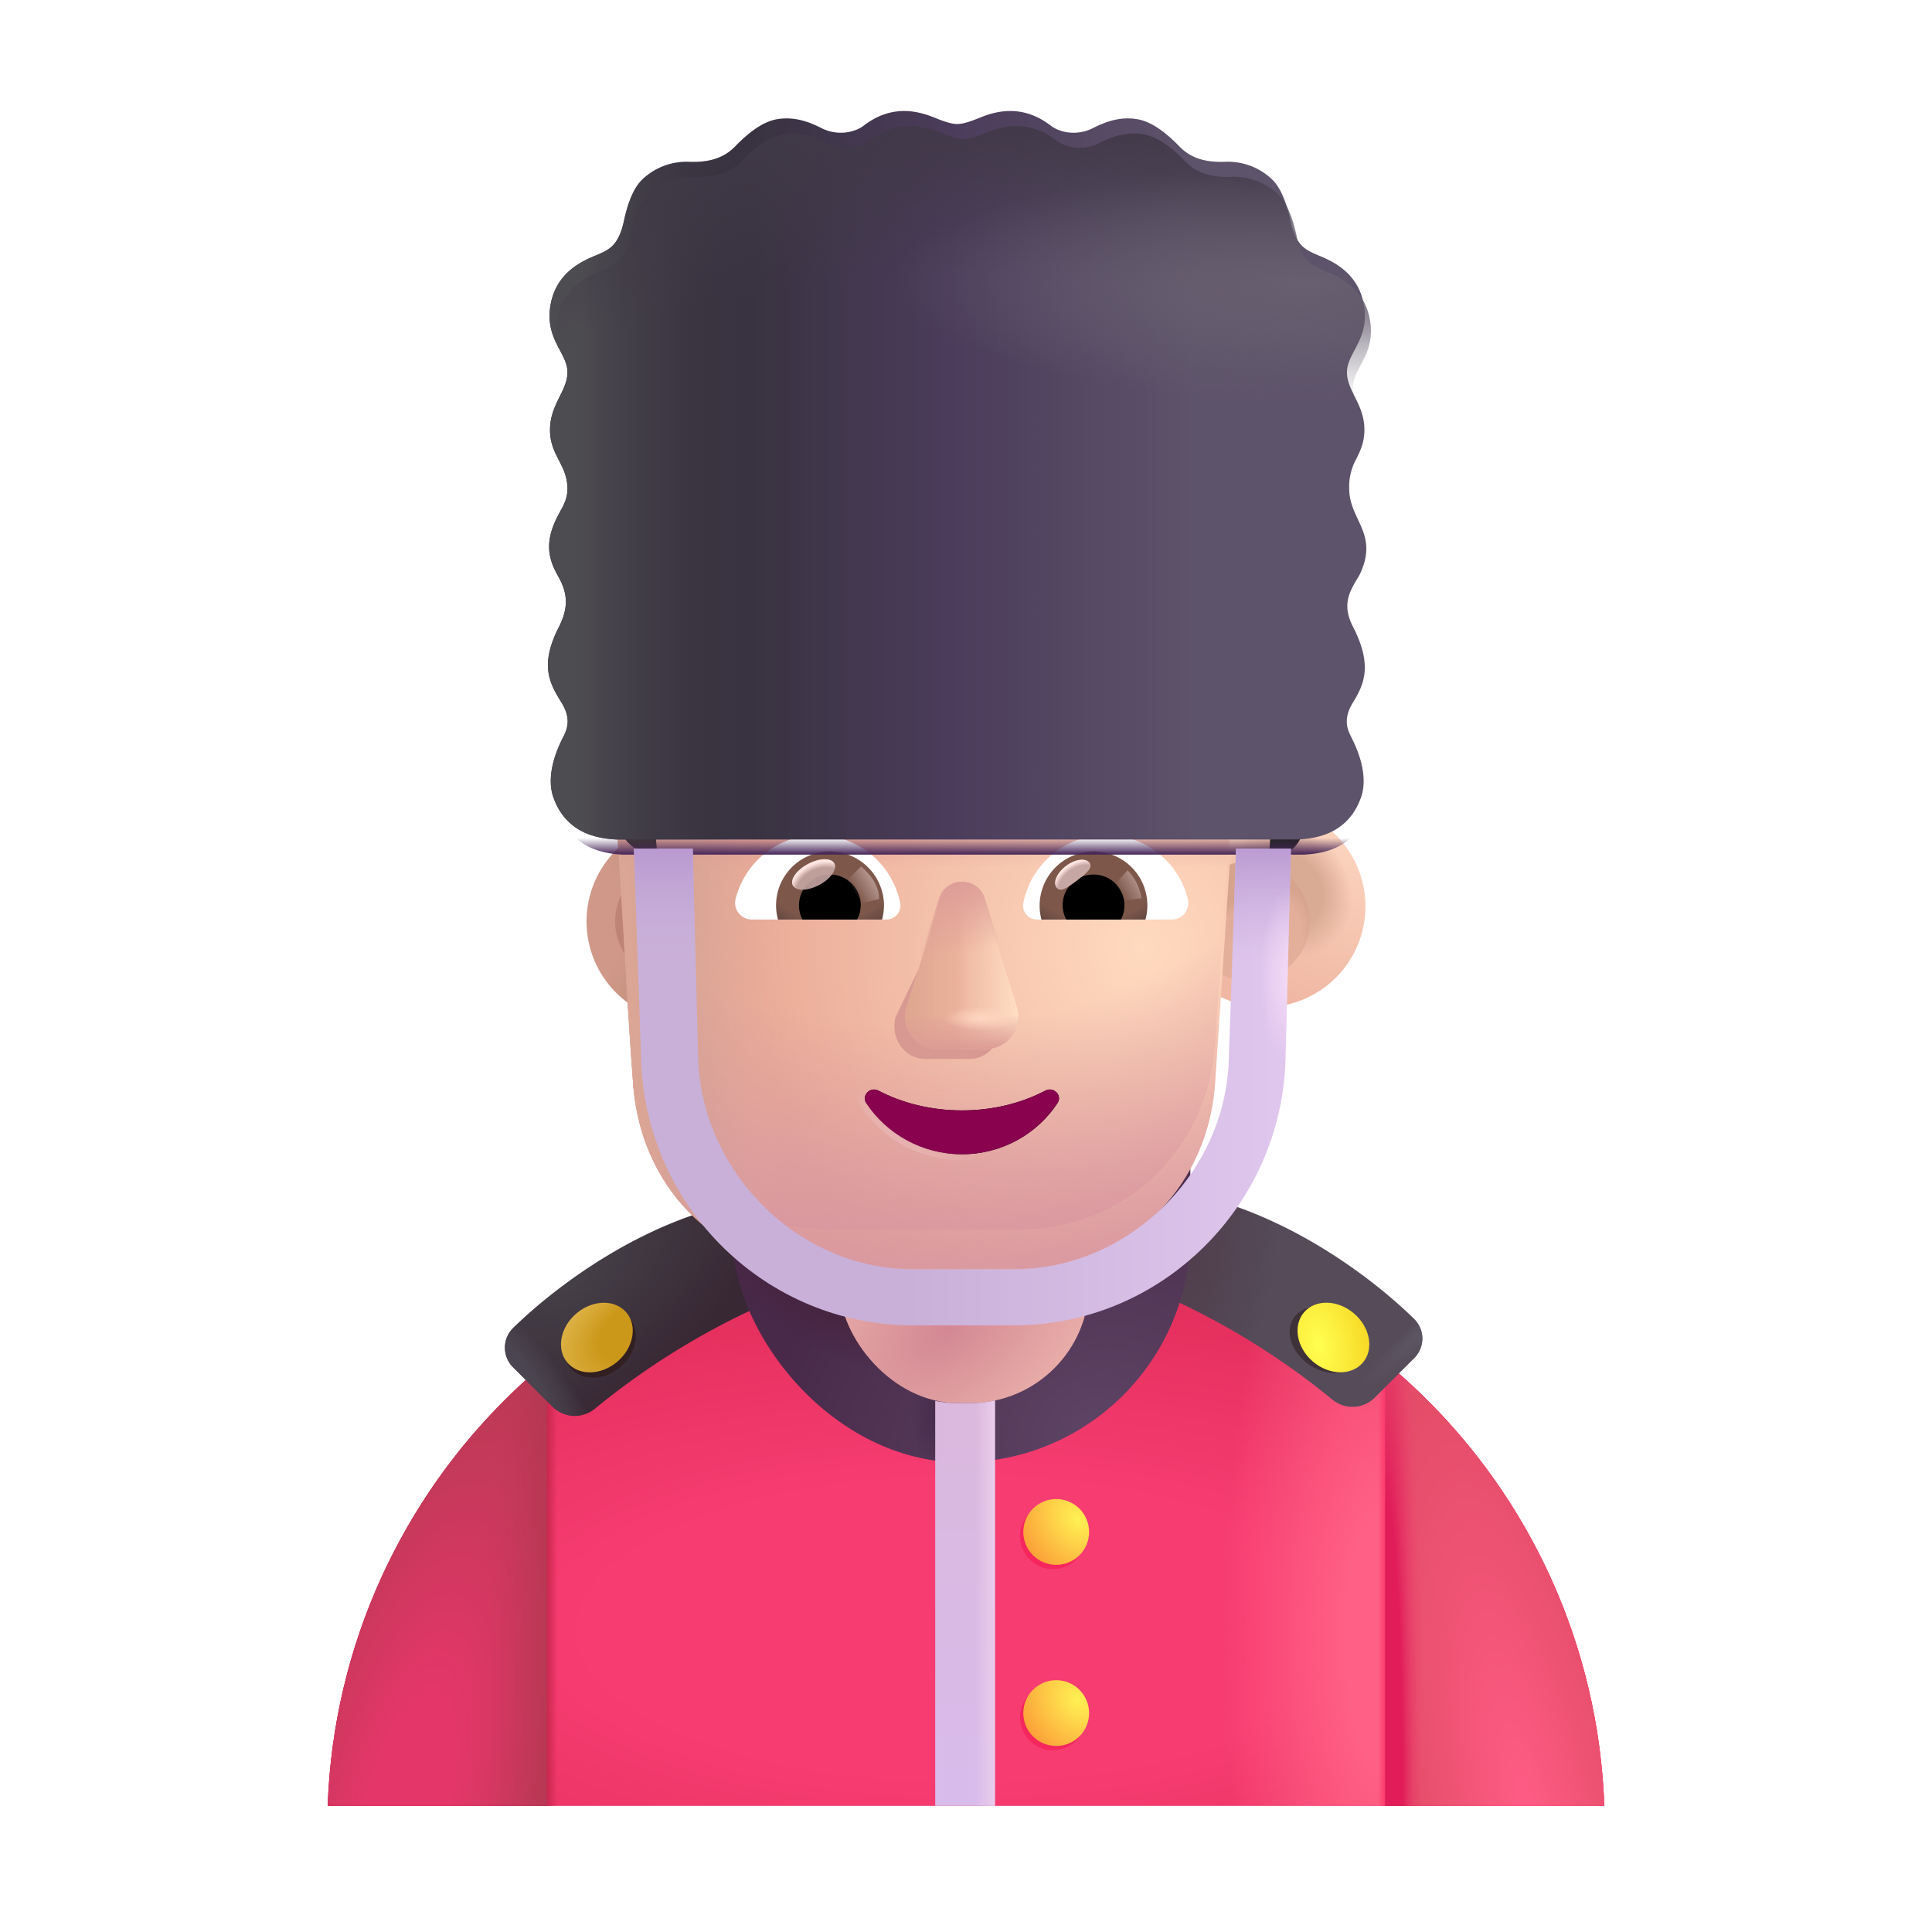 <svg width="100%" height="100%" viewBox="0 0 32 32" xmlns="http://www.w3.org/2000/svg"><path fill="url(#a)" d="M5.428 29.911h21.144c-.19-5.356-4.591-9.64-9.994-9.64h-1.156c-5.403 0-9.805 4.284-9.994 9.64"/><path fill="url(#b)" d="M5.428 29.911h21.144c-.19-5.356-4.591-9.64-9.994-9.64h-1.156c-5.403 0-9.805 4.284-9.994 9.64"/><path fill="url(#c)" d="M5.428 29.911h21.144c-.19-5.356-4.591-9.64-9.994-9.64h-1.156c-5.403 0-9.805 4.284-9.994 9.64"/><path fill="url(#d)" d="M5.428 29.911h21.144c-.19-5.356-4.591-9.64-9.994-9.64h-1.156c-5.403 0-9.805 4.284-9.994 9.64"/><path fill="url(#e)" d="M9.058 29.911h-3.63a9.98 9.98 0 0 1 3.63-7.355z"/><path fill="url(#f)" d="M9.058 29.911h-3.63a9.98 9.98 0 0 1 3.63-7.355z"/><path fill="url(#g)" d="M22.942 29.911h3.63a9.98 9.98 0 0 0-3.63-7.355z"/><path fill="url(#h)" d="M22.942 29.911h3.63a9.98 9.98 0 0 0-3.63-7.355z"/><g filter="url(#i)"><path fill="url(#j)" d="M11.926 20.161c-1.363.418-2.538 1.308-3.179 1.936a.46.46 0 0 0 .011.659l.65.649a.523.523 0 0 0 .705.02 12.3 12.3 0 0 1 3.106-1.857z"/><path fill="url(#k)" d="M11.926 20.161c-1.363.418-2.538 1.308-3.179 1.936a.46.46 0 0 0 .011.659l.65.649a.523.523 0 0 0 .705.02 12.3 12.3 0 0 1 3.106-1.857z"/></g><g filter="url(#l)"><path fill="#554B59" d="M20.046 20.161c1.364.418 2.538 1.308 3.179 1.936a.46.46 0 0 1-.011.659l-.65.649a.523.523 0 0 1-.704.02 12.3 12.3 0 0 0-3.107-1.857z"/><path fill="url(#m)" d="M20.046 20.161c1.364.418 2.538 1.308 3.179 1.936a.46.46 0 0 1-.011.659l-.65.649a.523.523 0 0 1-.704.02 12.3 12.3 0 0 0-3.107-1.857z"/><path fill="url(#n)" d="M20.046 20.161c1.364.418 2.538 1.308 3.179 1.936a.46.46 0 0 1-.011.659l-.65.649a.523.523 0 0 1-.704.02 12.3 12.3 0 0 0-3.107-1.857z"/></g><g filter="url(#o)"><ellipse cx="9.937" cy="22.243" fill="#321F22" rx=".641" ry=".524" transform="rotate(-40.534 9.937 22.243)"/></g><ellipse cx="9.886" cy="22.154" fill="url(#p)" rx=".641" ry=".524" transform="rotate(-40.534 9.886 22.154)"/><g filter="url(#q)"><ellipse fill="#3E3138" rx=".641" ry=".494" transform="scale(-1 1)rotate(-35.343 23.849 45.555)"/></g><ellipse fill="url(#r)" rx=".641" ry=".524" transform="scale(-1 1)rotate(-40.534 18.954 40.982)"/><g filter="url(#s)"><rect width="7.594" height="9.594" x="12.172" y="14.927" fill="url(#t)" rx="3.797"/><rect width="7.594" height="9.594" x="12.172" y="14.927" fill="url(#u)" rx="3.797"/><rect width="7.594" height="9.594" x="12.172" y="14.927" fill="url(#v)" rx="3.797"/></g><rect width="4.141" height="5.141" x="13.898" y="18.099" fill="url(#w)" rx="1.969"/><path fill="url(#x)" d="M15.49 23.203v6.708h.989v-6.714a2 2 0 0 1-.409.042h-.203q-.194 0-.377-.036"/><path fill="url(#y)" d="M15.49 23.203v6.708h.989v-6.714a2 2 0 0 1-.409.042h-.203q-.194 0-.377-.036"/><g filter="url(#z)"><circle cx="17.439" cy="25.445" r=".545" fill="#F6265E"/></g><g filter="url(#A)"><circle cx="17.439" cy="28.445" r=".545" fill="#F6265E"/></g><circle cx="17.494" cy="25.374" r=".545" fill="url(#B)"/><circle cx="17.494" cy="28.374" r=".545" fill="url(#C)"/><g filter="url(#D)"><circle cx="11.184" cy="15.262" r="1.669" fill="url(#E)"/></g><g filter="url(#F)"><circle cx="11.184" cy="15.262" r=".995" fill="url(#G)"/></g><g filter="url(#H)"><circle cx="20.697" cy="15.262" r="1.669" fill="url(#I)"/><circle cx="20.697" cy="15.262" r="1.669" fill="url(#J)"/></g><g filter="url(#K)"><circle cx="20.697" cy="15.262" r=".995" fill="#E4AF9A"/><circle cx="20.697" cy="15.262" r=".995" fill="url(#L)"/><circle cx="20.697" cy="15.262" r=".995" fill="url(#M)"/></g><g filter="url(#N)"><path fill="url(#O)" d="M10.774 13.211c0-.267.107-.587.322-.747l.16-.16c.269-.213.376-.533.376-.853v-.853c0-.267.161-.48.43-.533.643-.16 1.984-.427 3.915-.427 1.93 0 3.271.267 3.915.427.215.053.43.266.43.533v.853c0 .32.16.64.375.853.502.352.47.546.429.96-.054.534-.108 1.44-.108 1.44h.018l-.265 3.958c-.16 1.77-1.552 3.003-3.21 3.003h-3.21c-1.713 0-3.05-1.233-3.21-3.003-.14-1.816-.201-3.638-.367-5.451"/><path fill="url(#P)" d="M10.774 13.211c0-.267.107-.587.322-.747l.16-.16c.269-.213.376-.533.376-.853v-.853c0-.267.161-.48.43-.533.643-.16 1.984-.427 3.915-.427 1.93 0 3.271.267 3.915.427.215.053.43.266.43.533v.853c0 .32.16.64.375.853.502.352.47.546.429.96-.054.534-.108 1.44-.108 1.44h.018l-.265 3.958c-.16 1.77-1.552 3.003-3.21 3.003h-3.21c-1.713 0-3.05-1.233-3.21-3.003-.14-1.816-.201-3.638-.367-5.451"/><path fill="url(#Q)" d="M10.774 13.211c0-.267.107-.587.322-.747l.16-.16c.269-.213.376-.533.376-.853v-.853c0-.267.161-.48.43-.533.643-.16 1.984-.427 3.915-.427 1.93 0 3.271.267 3.915.427.215.053.43.266.43.533v.853c0 .32.16.64.375.853.502.352.47.546.429.96-.054.534-.108 1.44-.108 1.44h.018l-.265 3.958c-.16 1.77-1.552 3.003-3.21 3.003h-3.21c-1.713 0-3.05-1.233-3.21-3.003-.14-1.816-.201-3.638-.367-5.451"/><path fill="url(#R)" d="M10.774 13.211c0-.267.107-.587.322-.747l.16-.16c.269-.213.376-.533.376-.853v-.853c0-.267.161-.48.43-.533.643-.16 1.984-.427 3.915-.427 1.93 0 3.271.267 3.915.427.215.053.43.266.43.533v.853c0 .32.16.64.375.853.502.352.47.546.429.96-.054.534-.108 1.44-.108 1.44h.018l-.265 3.958c-.16 1.77-1.552 3.003-3.21 3.003h-3.21c-1.713 0-3.05-1.233-3.21-3.003-.14-1.816-.201-3.638-.367-5.451"/><path fill="url(#S)" d="M10.774 13.211c0-.267.107-.587.322-.747l.16-.16c.269-.213.376-.533.376-.853v-.853c0-.267.161-.48.43-.533.643-.16 1.984-.427 3.915-.427 1.93 0 3.271.267 3.915.427.215.053.43.266.43.533v.853c0 .32.16.64.375.853.502.352.47.546.429.96-.054.534-.108 1.44-.108 1.44h.018l-.265 3.958c-.16 1.77-1.552 3.003-3.21 3.003h-3.21c-1.713 0-3.05-1.233-3.21-3.003-.14-1.816-.201-3.638-.367-5.451"/><path fill="url(#T)" d="M10.774 13.211c0-.267.107-.587.322-.747l.16-.16c.269-.213.376-.533.376-.853v-.853c0-.267.161-.48.43-.533.643-.16 1.984-.427 3.915-.427 1.93 0 3.271.267 3.915.427.215.053.43.266.43.533v.853c0 .32.16.64.375.853.502.352.47.546.429.96-.054.534-.108 1.44-.108 1.44h.018l-.265 3.958c-.16 1.77-1.552 3.003-3.21 3.003h-3.21c-1.713 0-3.05-1.233-3.21-3.003-.14-1.816-.201-3.638-.367-5.451"/></g><g filter="url(#U)"><path fill="url(#V)" d="M10.774 13.211c0-.267.107-.587.322-.747l.16-.16c.269-.213.376-.533.376-.853v-.853c0-.267.161-.48.43-.533.643-.16 1.984-.427 3.915-.427 1.93 0 3.271.267 3.915.427.215.053.43.266.43.533v.853c0 .32.16.64.375.853.502.352.47.546.429.96-.054.534-.108 1.44-.108 1.44h.018l-.265 3.958c-.16 1.77-1.552 3.003-3.21 3.003h-3.21c-1.713 0-3.05-1.233-3.21-3.003-.14-1.816-.201-3.638-.367-5.451"/><path fill="url(#W)" d="M10.774 13.211c0-.267.107-.587.322-.747l.16-.16c.269-.213.376-.533.376-.853v-.853c0-.267.161-.48.43-.533.643-.16 1.984-.427 3.915-.427 1.93 0 3.271.267 3.915.427.215.053.43.266.43.533v.853c0 .32.16.64.375.853.502.352.47.546.429.96-.054.534-.108 1.44-.108 1.44h.018l-.265 3.958c-.16 1.77-1.552 3.003-3.21 3.003h-3.21c-1.713 0-3.05-1.233-3.21-3.003-.14-1.816-.201-3.638-.367-5.451"/><path fill="url(#X)" d="M10.774 13.211c0-.267.107-.587.322-.747l.16-.16c.269-.213.376-.533.376-.853v-.853c0-.267.161-.48.43-.533.643-.16 1.984-.427 3.915-.427 1.93 0 3.271.267 3.915.427.215.053.43.266.43.533v.853c0 .32.16.64.375.853.502.352.47.546.429.96-.054.534-.108 1.44-.108 1.44h.018l-.265 3.958c-.16 1.77-1.552 3.003-3.21 3.003h-3.21c-1.713 0-3.05-1.233-3.21-3.003-.14-1.816-.201-3.638-.367-5.451"/><path fill="url(#Y)" d="M10.774 13.211c0-.267.107-.587.322-.747l.16-.16c.269-.213.376-.533.376-.853v-.853c0-.267.161-.48.43-.533.643-.16 1.984-.427 3.915-.427 1.93 0 3.271.267 3.915.427.215.053.43.266.43.533v.853c0 .32.16.64.375.853.502.352.47.546.429.96-.054.534-.108 1.44-.108 1.44h.018l-.265 3.958c-.16 1.77-1.552 3.003-3.21 3.003h-3.21c-1.713 0-3.05-1.233-3.21-3.003-.14-1.816-.201-3.638-.367-5.451"/><path fill="url(#Z)" d="M10.774 13.211c0-.267.107-.587.322-.747l.16-.16c.269-.213.376-.533.376-.853v-.853c0-.267.161-.48.43-.533.643-.16 1.984-.427 3.915-.427 1.93 0 3.271.267 3.915.427.215.053.43.266.43.533v.853c0 .32.16.64.375.853.502.352.47.546.429.96-.054.534-.108 1.44-.108 1.44h.018l-.265 3.958c-.16 1.77-1.552 3.003-3.21 3.003h-3.21c-1.713 0-3.05-1.233-3.21-3.003-.14-1.816-.201-3.638-.367-5.451"/><path fill="url(#aa)" d="M10.774 13.211c0-.267.107-.587.322-.747l.16-.16c.269-.213.376-.533.376-.853v-.853c0-.267.161-.48.43-.533.643-.16 1.984-.427 3.915-.427 1.93 0 3.271.267 3.915.427.215.053.43.266.43.533v.853c0 .32.16.64.375.853.502.352.47.546.429.96-.054.534-.108 1.44-.108 1.44h.018l-.265 3.958c-.16 1.77-1.552 3.003-3.21 3.003h-3.21c-1.713 0-3.05-1.233-3.21-3.003-.14-1.816-.201-3.638-.367-5.451"/><path fill="url(#ab)" d="M10.774 13.211c0-.267.107-.587.322-.747l.16-.16c.269-.213.376-.533.376-.853v-.853c0-.267.161-.48.43-.533.643-.16 1.984-.427 3.915-.427 1.93 0 3.271.267 3.915.427.215.053.43.266.43.533v.853c0 .32.16.64.375.853.502.352.47.546.429.96-.054.534-.108 1.44-.108 1.44h.018l-.265 3.958c-.16 1.77-1.552 3.003-3.21 3.003h-3.21c-1.713 0-3.05-1.233-3.21-3.003-.14-1.816-.201-3.638-.367-5.451"/></g><g filter="url(#ac)"><path fill="#242324" d="m20.75 8.785.43.213c.75.373 1.18 1.227 1.018 2.133l-.59 3.04c-.052.314-.26.525-.572.533h-.018s.054-.906.107-1.44c.044-.433-.032-.565-.428-.96-.215-.213-.376-.533-.376-.853v-.853c0-.267-.215-.48-.43-.533-.643-.16-1.984-.427-3.914-.427s-3.272.267-3.916.427a.52.52 0 0 0-.429.533v.853c0 .32-.107.64-.375.853l-.161.16c-.215.16-.322.48-.322.747.054.587.107 1.44.107 1.44q-.024 0-.049-.002a.63.63 0 0 1-.594-.531l-.59-3.04c-.108-.853.321-1.707 1.072-2.08l.43-.213c.268-.16.536-.374.804-.587l.965-1.013c.59-.533 1.448-.693 2.2-.32a2.94 2.94 0 0 0 1.662 0c.805-.267 1.716-.054 2.36.533l.805.8c.214.267.482.427.804.587"/><path fill="url(#ad)" d="m20.75 8.785.43.213c.75.373 1.18 1.227 1.018 2.133l-.59 3.04c-.052.314-.26.525-.572.533h-.018s.054-.906.107-1.44c.044-.433-.032-.565-.428-.96-.215-.213-.376-.533-.376-.853v-.853c0-.267-.215-.48-.43-.533-.643-.16-1.984-.427-3.914-.427s-3.272.267-3.916.427a.52.52 0 0 0-.429.533v.853c0 .32-.107.64-.375.853l-.161.16c-.215.16-.322.48-.322.747.054.587.107 1.44.107 1.44q-.024 0-.049-.002a.63.63 0 0 1-.594-.531l-.59-3.04c-.108-.853.321-1.707 1.072-2.08l.43-.213c.268-.16.536-.374.804-.587l.965-1.013c.59-.533 1.448-.693 2.2-.32a2.94 2.94 0 0 0 1.662 0c.805-.267 1.716-.054 2.36.533l.805.8c.214.267.482.427.804.587"/><path fill="url(#ae)" d="m20.75 8.785.43.213c.75.373 1.18 1.227 1.018 2.133l-.59 3.04c-.052.314-.26.525-.572.533h-.018s.054-.906.107-1.44c.044-.433-.032-.565-.428-.96-.215-.213-.376-.533-.376-.853v-.853c0-.267-.215-.48-.43-.533-.643-.16-1.984-.427-3.914-.427s-3.272.267-3.916.427a.52.52 0 0 0-.429.533v.853c0 .32-.107.64-.375.853l-.161.16c-.215.16-.322.48-.322.747.054.587.107 1.44.107 1.44q-.024 0-.049-.002a.63.63 0 0 1-.594-.531l-.59-3.04c-.108-.853.321-1.707 1.072-2.08l.43-.213c.268-.16.536-.374.804-.587l.965-1.013c.59-.533 1.448-.693 2.2-.32a2.94 2.94 0 0 0 1.662 0c.805-.267 1.716-.054 2.36.533l.805.8c.214.267.482.427.804.587"/><path fill="url(#af)" d="m20.75 8.785.43.213c.75.373 1.18 1.227 1.018 2.133l-.59 3.04c-.052.314-.26.525-.572.533h-.018s.054-.906.107-1.44c.044-.433-.032-.565-.428-.96-.215-.213-.376-.533-.376-.853v-.853c0-.267-.215-.48-.43-.533-.643-.16-1.984-.427-3.914-.427s-3.272.267-3.916.427a.52.52 0 0 0-.429.533v.853c0 .32-.107.64-.375.853l-.161.16c-.215.16-.322.48-.322.747.054.587.107 1.44.107 1.44q-.024 0-.049-.002a.63.63 0 0 1-.594-.531l-.59-3.04c-.108-.853.321-1.707 1.072-2.08l.43-.213c.268-.16.536-.374.804-.587l.965-1.013c.59-.533 1.448-.693 2.2-.32a2.94 2.94 0 0 0 1.662 0c.805-.267 1.716-.054 2.36.533l.805.8c.214.267.482.427.804.587"/><path fill="url(#ag)" d="m20.75 8.785.43.213c.75.373 1.18 1.227 1.018 2.133l-.59 3.04c-.052.314-.26.525-.572.533h-.018s.054-.906.107-1.44c.044-.433-.032-.565-.428-.96-.215-.213-.376-.533-.376-.853v-.853c0-.267-.215-.48-.43-.533-.643-.16-1.984-.427-3.914-.427s-3.272.267-3.916.427a.52.52 0 0 0-.429.533v.853c0 .32-.107.64-.375.853l-.161.16c-.215.16-.322.48-.322.747.054.587.107 1.44.107 1.44q-.024 0-.049-.002a.63.63 0 0 1-.594-.531l-.59-3.04c-.108-.853.321-1.707 1.072-2.08l.43-.213c.268-.16.536-.374.804-.587l.965-1.013c.59-.533 1.448-.693 2.2-.32a2.94 2.94 0 0 0 1.662 0c.805-.267 1.716-.054 2.36.533l.805.8c.214.267.482.427.804.587"/></g><g filter="url(#ah)"><path fill="#D89992" d="m15.656 15.14-.82 1.699c-.101.35.143.7.488.7h.737c.346 0 .59-.356.488-.7l-.498-1.7c-.107-.376-.283-.376-.395 0"/></g><g filter="url(#ai)"><path fill="#EDB49E" d="m15.55 14.976-.532 1.7a.54.54 0 0 0 .52.7h.787a.54.54 0 0 0 .52-.7l-.531-1.7c-.114-.376-.645-.376-.764 0"/><path fill="url(#aj)" d="m15.55 14.976-.532 1.7a.54.54 0 0 0 .52.7h.787a.54.54 0 0 0 .52-.7l-.531-1.7c-.114-.376-.645-.376-.764 0"/><path fill="url(#ak)" d="m15.55 14.976-.532 1.7a.54.54 0 0 0 .52.7h.787a.54.54 0 0 0 .52-.7l-.531-1.7c-.114-.376-.645-.376-.764 0"/><path fill="url(#al)" d="m15.55 14.976-.532 1.7a.54.54 0 0 0 .52.7h.787a.54.54 0 0 0 .52-.7l-.531-1.7c-.114-.376-.645-.376-.764 0"/><path fill="url(#am)" d="m15.55 14.976-.532 1.7a.54.54 0 0 0 .52.7h.787a.54.54 0 0 0 .52-.7l-.531-1.7c-.114-.376-.645-.376-.764 0"/></g><g filter="url(#an)"><path fill="url(#ao)" d="m15.55 14.887-.532 1.7a.54.54 0 0 0 .52.698h.787a.54.54 0 0 0 .52-.699l-.531-1.7c-.114-.376-.645-.376-.764 0"/></g><g filter="url(#ap)"><path stroke="url(#aq)" stroke-width=".2" d="M15.932 18.392c-.508 0-.985-.12-1.385-.329-.137-.07-.284.085-.198.21.335.507.918.845 1.583.845s1.248-.338 1.583-.846c.086-.129-.061-.278-.198-.209-.401.21-.873.329-1.385.329Z"/></g><path fill="#88024E" d="M15.932 18.392c-.508 0-.985-.12-1.385-.329-.137-.07-.284.085-.198.21.335.507.918.845 1.583.845s1.248-.338 1.583-.846c.086-.129-.061-.278-.198-.209-.401.21-.873.329-1.385.329"/><path fill="#fff" d="M18.32 13.831c.652 0 1.204.45 1.354 1.059a.274.274 0 0 1-.268.34h-2.23a.23.23 0 0 1-.227-.271c.125-.641.689-1.128 1.37-1.128"/><path fill="url(#ar)" d="M18.112 14.103a.892.892 0 0 1 .86 1.128H17.25a.896.896 0 0 1 .864-1.127"/><path fill="#000" d="M17.601 14.995c0-.284.227-.51.511-.51a.51.51 0 0 1 .455.745h-.905a.46.46 0 0 1-.06-.235"/><g filter="url(#as)"><path fill="#C7A7A3" d="M18.047 14.292c.063.085-.07.188-.22.301-.152.113-.264.193-.327.108-.064-.085.007-.246.158-.359s.325-.136.389-.05"/><path fill="url(#at)" d="M18.047 14.292c.063.085-.07.188-.22.301-.152.113-.264.193-.327.108-.064-.085.007-.246.158-.359s.325-.136.389-.05"/></g><g filter="url(#au)"><path fill="url(#av)" d="M18.907 14.878a.84.84 0 0 0-.231-.463l-.26.285.117.229z"/></g><path fill="#fff" d="M13.539 13.831c-.653 0-1.205.45-1.355 1.059-.044.174.09.34.268.34h2.23a.23.23 0 0 0 .228-.271 1.4 1.4 0 0 0-1.371-1.128"/><path fill="url(#aw)" d="M13.746 14.103a.892.892 0 0 0-.86 1.128h1.724a1 1 0 0 0 .032-.236.9.9 0 0 0-.896-.892"/><path fill="#000" d="M14.257 14.995a.51.51 0 0 0-.511-.51.51.51 0 0 0-.455.745h.905a.5.5 0 0 0 .06-.235"/><g filter="url(#ax)"><path fill="url(#ay)" d="M14.56 14.89c0-.288-.234-.48-.297-.538l-.288.279.177.36z"/></g><g filter="url(#az)" transform="rotate(-27.914 13.476 14.484)"><ellipse cx="13.476" cy="14.484" fill="#C7A7A3" fill-opacity=".9" rx=".389" ry=".197"/><ellipse cx="13.476" cy="14.484" fill="url(#aA)" rx=".389" ry=".197"/></g><g filter="url(#aB)"><path fill="url(#aC)" d="M10.31 14.155c-.278-.016-.842-.08-1.054-.728-.11-.37.082-.779.143-.91l.004-.008.02-.04c.061-.121.152-.298-.02-.578-.193-.313-.375-.615-.045-1.257.207-.405.093-.652-.032-.875-.183-.327-.166-.604 0-.938.07-.143.173-.275.173-.472 0-.198-.07-.335-.141-.474-.074-.143-.148-.289-.148-.504 0-.23.084-.398.161-.554.066-.133.128-.257.128-.402 0-.129-.06-.24-.125-.364-.094-.178-.201-.38-.164-.69.071-.59.537-.787.756-.879l.02-.008c.21-.089.364-.163.452-.58.046-.215.132-.502.293-.663a1.06 1.06 0 0 1 .791-.3c.257.007.535-.03.752-.254.217-.225.458-.413.699-.453s.471.014.725.144c.281.145.567.07.705-.035.34-.262.718-.32 1.158-.141.18.072.295.112.394.112.098 0 .214-.04.393-.112.44-.18.819-.12 1.159.141.137.106.423.18.704.035.254-.13.484-.184.725-.144s.483.228.7.453.494.261.75.253a1.06 1.06 0 0 1 .793.301c.16.161.246.448.292.663.088.417.243.491.452.58l.02.008c.219.092.685.288.756.878.038.31-.07.513-.164.69-.065.124-.125.236-.125.365 0 .145.062.269.128.402.078.156.161.324.161.554 0 .215-.074.36-.147.504a.94.94 0 0 0-.105.466c0 .528.496.742.176 1.422-.125.223-.324.455-.117.86.33.641.193.955 0 1.268-.171.28-.081.457-.02.577l.02.041.005.009c.06.13.252.54.142.909-.212.649-.775.712-1.054.728z"/><path fill="url(#aD)" d="M10.31 14.155c-.278-.016-.842-.08-1.054-.728-.11-.37.082-.779.143-.91l.004-.008.02-.04c.061-.121.152-.298-.02-.578-.193-.313-.375-.615-.045-1.257.207-.405.093-.652-.032-.875-.183-.327-.166-.604 0-.938.07-.143.173-.275.173-.472 0-.198-.07-.335-.141-.474-.074-.143-.148-.289-.148-.504 0-.23.084-.398.161-.554.066-.133.128-.257.128-.402 0-.129-.06-.24-.125-.364-.094-.178-.201-.38-.164-.69.071-.59.537-.787.756-.879l.02-.008c.21-.089.364-.163.452-.58.046-.215.132-.502.293-.663a1.06 1.06 0 0 1 .791-.3c.257.007.535-.03.752-.254.217-.225.458-.413.699-.453s.471.014.725.144c.281.145.567.07.705-.035.34-.262.718-.32 1.158-.141.18.072.295.112.394.112.098 0 .214-.04.393-.112.44-.18.819-.12 1.159.141.137.106.423.18.704.035.254-.13.484-.184.725-.144s.483.228.7.453.494.261.75.253a1.06 1.06 0 0 1 .793.301c.16.161.246.448.292.663.088.417.243.491.452.58l.02.008c.219.092.685.288.756.878.038.31-.07.513-.164.69-.065.124-.125.236-.125.365 0 .145.062.269.128.402.078.156.161.324.161.554 0 .215-.074.36-.147.504a.94.94 0 0 0-.105.466c0 .528.496.742.176 1.422-.125.223-.324.455-.117.86.33.641.193.955 0 1.268-.171.28-.081.457-.02.577l.02.041.005.009c.06.13.252.54.142.909-.212.649-.775.712-1.054.728z"/></g><path fill="url(#aE)" d="M10.31 14.155c-.278-.016-.842-.08-1.054-.728-.11-.37.082-.779.143-.91l.004-.008.02-.04c.061-.121.152-.298-.02-.578-.193-.313-.375-.615-.045-1.257.207-.405.093-.652-.032-.875-.183-.327-.166-.604 0-.938.07-.143.173-.275.173-.472 0-.198-.07-.335-.141-.474-.074-.143-.148-.289-.148-.504 0-.23.084-.398.161-.554.066-.133.128-.257.128-.402 0-.129-.06-.24-.125-.364-.094-.178-.201-.38-.164-.69.071-.59.537-.787.756-.879l.02-.008c.21-.089.364-.163.452-.58.046-.215.132-.502.293-.663a1.06 1.06 0 0 1 .791-.3c.257.007.535-.03.752-.254.217-.225.458-.413.699-.453s.471.014.725.144c.281.145.567.07.705-.035.34-.262.718-.32 1.158-.141.18.072.295.112.394.112.098 0 .214-.04.393-.112.44-.18.819-.12 1.159.141.137.106.423.18.704.035.254-.13.484-.184.725-.144s.483.228.7.453.494.261.75.253a1.06 1.06 0 0 1 .793.301c.16.161.246.448.292.663.088.417.243.491.452.58l.02.008c.219.092.685.288.756.878.038.31-.07.513-.164.69-.065.124-.125.236-.125.365 0 .145.062.269.128.402.078.156.161.324.161.554 0 .215-.074.36-.147.504a.94.94 0 0 0-.105.466c0 .528.496.742.176 1.422-.125.223-.324.455-.117.86.33.641.193.955 0 1.268-.171.28-.081.457-.02.577l.02.041.005.009c.06.13.252.54.142.909-.212.649-.775.712-1.054.728z"/><path fill="url(#aF)" d="M10.31 14.155c-.278-.016-.842-.08-1.054-.728-.11-.37.082-.779.143-.91l.004-.008.02-.04c.061-.121.152-.298-.02-.578-.193-.313-.375-.615-.045-1.257.207-.405.093-.652-.032-.875-.183-.327-.166-.604 0-.938.07-.143.173-.275.173-.472 0-.198-.07-.335-.141-.474-.074-.143-.148-.289-.148-.504 0-.23.084-.398.161-.554.066-.133.128-.257.128-.402 0-.129-.06-.24-.125-.364-.094-.178-.201-.38-.164-.69.071-.59.537-.787.756-.879l.02-.008c.21-.089.364-.163.452-.58.046-.215.132-.502.293-.663a1.06 1.06 0 0 1 .791-.3c.257.007.535-.03.752-.254.217-.225.458-.413.699-.453s.471.014.725.144c.281.145.567.07.705-.035.34-.262.718-.32 1.158-.141.18.072.295.112.394.112.098 0 .214-.04.393-.112.44-.18.819-.12 1.159.141.137.106.423.18.704.035.254-.13.484-.184.725-.144s.483.228.7.453.494.261.75.253a1.06 1.06 0 0 1 .793.301c.16.161.246.448.292.663.088.417.243.491.452.58l.02.008c.219.092.685.288.756.878.038.31-.07.513-.164.69-.065.124-.125.236-.125.365 0 .145.062.269.128.402.078.156.161.324.161.554 0 .215-.074.36-.147.504a.94.94 0 0 0-.105.466c0 .528.496.742.176 1.422-.125.223-.324.455-.117.86.33.641.193.955 0 1.268-.171.28-.081.457-.02.577l.02.041.005.009c.06.13.252.54.142.909-.212.649-.775.712-1.054.728z"/><path fill="url(#aG)" d="M10.31 14.155c-.278-.016-.842-.08-1.054-.728-.11-.37.082-.779.143-.91l.004-.008.02-.04c.061-.121.152-.298-.02-.578-.193-.313-.375-.615-.045-1.257.207-.405.093-.652-.032-.875-.183-.327-.166-.604 0-.938.07-.143.173-.275.173-.472 0-.198-.07-.335-.141-.474-.074-.143-.148-.289-.148-.504 0-.23.084-.398.161-.554.066-.133.128-.257.128-.402 0-.129-.06-.24-.125-.364-.094-.178-.201-.38-.164-.69.071-.59.537-.787.756-.879l.02-.008c.21-.089.364-.163.452-.58.046-.215.132-.502.293-.663a1.06 1.06 0 0 1 .791-.3c.257.007.535-.03.752-.254.217-.225.458-.413.699-.453s.471.014.725.144c.281.145.567.07.705-.035.34-.262.718-.32 1.158-.141.18.072.295.112.394.112.098 0 .214-.04.393-.112.44-.18.819-.12 1.159.141.137.106.423.18.704.035.254-.13.484-.184.725-.144s.483.228.7.453.494.261.75.253a1.06 1.06 0 0 1 .793.301c.16.161.246.448.292.663.088.417.243.491.452.58l.02.008c.219.092.685.288.756.878.038.31-.07.513-.164.69-.065.124-.125.236-.125.365 0 .145.062.269.128.402.078.156.161.324.161.554 0 .215-.074.36-.147.504a.94.94 0 0 0-.105.466c0 .528.496.742.176 1.422-.125.223-.324.455-.117.86.33.641.193.955 0 1.268-.171.28-.081.457-.02.577l.02.041.005.009c.06.13.252.54.142.909-.212.649-.775.712-1.054.728z"/><g filter="url(#aH)"><path fill="url(#aI)" d="m10.5 14.156.12 3.518c.082 2.424 2.07 4.378 4.497 4.378h1.677c2.44 0 4.436-1.976 4.498-4.416l.09-3.48h-.909l-.12 3.48c-.049 1.898-1.661 3.486-3.56 3.486h-1.676c-1.887 0-3.489-1.597-3.553-3.482l-.09-3.485z"/><path fill="url(#aJ)" d="m10.5 14.156.12 3.518c.082 2.424 2.07 4.378 4.497 4.378h1.677c2.44 0 4.436-1.976 4.498-4.416l.09-3.48h-.909l-.12 3.48c-.049 1.898-1.661 3.486-3.56 3.486h-1.676c-1.887 0-3.489-1.597-3.553-3.482l-.09-3.485z"/><path fill="url(#aK)" d="m10.5 14.156.12 3.518c.082 2.424 2.07 4.378 4.497 4.378h1.677c2.44 0 4.436-1.976 4.498-4.416l.09-3.48h-.909l-.12 3.48c-.049 1.898-1.661 3.486-3.56 3.486h-1.676c-1.887 0-3.489-1.597-3.553-3.482l-.09-3.485z"/></g><defs><radialGradient id="a" cx="0" cy="0" r="1" gradientTransform="matrix(0 7.719 -19.342 0 16 26.99)" gradientUnits="userSpaceOnUse"><stop offset=".315" stop-color="#F73C71"/><stop offset="1" stop-color="#D6274F"/></radialGradient><radialGradient id="b" cx="0" cy="0" r="1" gradientTransform="matrix(-2.688 0 0 -8.818 22.928 27.146)" gradientUnits="userSpaceOnUse"><stop offset=".24" stop-color="#FF6085"/><stop offset="1" stop-color="#FF6085" stop-opacity="0"/></radialGradient><radialGradient id="e" cx="0" cy="0" r="1" gradientTransform="matrix(1.969 -8.078 2.822 .688 6.74 29.911)" gradientUnits="userSpaceOnUse"><stop offset=".232" stop-color="#E43669"/><stop offset="1" stop-color="#B13B50"/></radialGradient><radialGradient id="g" cx="0" cy="0" r="1" gradientTransform="rotate(-101.449 24.978 4.727)scale(7.557 1.967)" gradientUnits="userSpaceOnUse"><stop stop-color="#FF5C85"/><stop offset="1" stop-color="#E34C67"/></radialGradient><radialGradient id="h" cx="0" cy="0" r="1" gradientTransform="matrix(0 -11.366 .655 0 22.942 29.911)" gradientUnits="userSpaceOnUse"><stop offset=".443" stop-color="#E11C59"/><stop offset="1" stop-color="#EE5076" stop-opacity="0"/></radialGradient><radialGradient id="j" cx="0" cy="0" r="1" gradientTransform="matrix(1.359 1.641 -3.291 2.727 9.71 21.208)" gradientUnits="userSpaceOnUse"><stop stop-color="#454048"/><stop offset="1" stop-color="#382834"/></radialGradient><radialGradient id="k" cx="0" cy="0" r="1" gradientTransform="matrix(1.781 1.859 -.478 .458 8.381 22.458)" gradientUnits="userSpaceOnUse"><stop offset=".435" stop-color="#4B4551"/><stop offset="1" stop-color="#4B4551" stop-opacity="0"/></radialGradient><radialGradient id="m" cx="0" cy="0" r="1" gradientTransform="matrix(1.312 .25 -.736 3.866 19.569 21.146)" gradientUnits="userSpaceOnUse"><stop offset=".032" stop-color="#513F4E"/><stop offset="1" stop-color="#513F4E" stop-opacity="0"/></radialGradient><radialGradient id="n" cx="0" cy="0" r="1" gradientTransform="rotate(138.094 7.499 15.6)scale(1.638 .245)" gradientUnits="userSpaceOnUse"><stop stop-color="#5E5864"/><stop offset="1" stop-color="#5E5864" stop-opacity="0"/></radialGradient><radialGradient id="p" cx="0" cy="0" r="1" gradientTransform="rotate(-169.136 6.388 10.772)scale(1.641 .918)" gradientUnits="userSpaceOnUse"><stop offset=".525" stop-color="#CC981A"/><stop offset="1" stop-color="#DCB144"/></radialGradient><radialGradient id="r" cx="0" cy="0" r="1" gradientTransform="matrix(.678 .806 -1.428 1.201 .1 .257)" gradientUnits="userSpaceOnUse"><stop stop-color="#FFFF50"/><stop offset="1" stop-color="#F6CF1C"/></radialGradient><radialGradient id="t" cx="0" cy="0" r="1" gradientTransform="matrix(-2.687 -3.766 4.929 -3.518 18.1 23.911)" gradientUnits="userSpaceOnUse"><stop stop-color="#5D4364"/><stop offset="1" stop-color="#482949"/></radialGradient><radialGradient id="u" cx="0" cy="0" r="1" gradientTransform="matrix(-.398 0 0 -.911 15.538 23.763)" gradientUnits="userSpaceOnUse"><stop offset=".244" stop-color="#4A2E4F"/><stop offset="1" stop-color="#4A2E4F" stop-opacity="0"/></radialGradient><radialGradient id="v" cx="0" cy="0" r="1" gradientTransform="rotate(112.38 -.17 15.586)scale(1.149 2.688)" gradientUnits="userSpaceOnUse"><stop stop-color="#452139"/><stop offset="1" stop-color="#452139" stop-opacity="0"/></radialGradient><radialGradient id="w" cx="0" cy="0" r="1" gradientTransform="rotate(51.989 -14.741 27.087)scale(1.725 2.837)" gradientUnits="userSpaceOnUse"><stop stop-color="#D38893"/><stop offset="1" stop-color="#E8ACA8"/></radialGradient><radialGradient id="B" cx="0" cy="0" r="1" gradientTransform="matrix(-.719 .594 -.759 -.919 17.85 25.161)" gradientUnits="userSpaceOnUse"><stop stop-color="#FFF153"/><stop offset="1" stop-color="#FCA239"/></radialGradient><radialGradient id="C" cx="0" cy="0" r="1" gradientTransform="matrix(-.719 .594 -.759 -.919 17.85 28.161)" gradientUnits="userSpaceOnUse"><stop stop-color="#FFF153"/><stop offset="1" stop-color="#FCA239"/></radialGradient><radialGradient id="E" cx="0" cy="0" r="1" gradientTransform="matrix(1.755 0 0 3.071 9.515 15.262)" gradientUnits="userSpaceOnUse"><stop offset=".351" stop-color="#CF9888"/><stop offset="1" stop-color="#BE8C77"/></radialGradient><radialGradient id="J" cx="0" cy="0" r="1" gradientTransform="matrix(.827 -.602 .687 .944 21.069 14.997)" gradientUnits="userSpaceOnUse"><stop offset=".543" stop-color="#D9AA94"/><stop offset="1" stop-color="#D9AA94" stop-opacity="0"/></radialGradient><radialGradient id="L" cx="0" cy="0" r="1" gradientTransform="matrix(.821 -1.51 .884 .481 20.655 16.083)" gradientUnits="userSpaceOnUse"><stop offset=".755" stop-color="#D6A38D" stop-opacity="0"/><stop offset=".916" stop-color="#D6A38D"/></radialGradient><radialGradient id="M" cx="0" cy="0" r="1" gradientTransform="rotate(44.707 -8.208 32.795)scale(.365 .47)" gradientUnits="userSpaceOnUse"><stop stop-color="#D5A58E"/><stop offset="1" stop-color="#D5A58E" stop-opacity="0"/></radialGradient><radialGradient id="O" cx="0" cy="0" r="1" gradientTransform="rotate(-178.466 9.908 8.36)scale(7.259 7.747)" gradientUnits="userSpaceOnUse"><stop stop-color="#FFDABF"/><stop offset=".894" stop-color="#EAAB97"/></radialGradient><radialGradient id="P" cx="0" cy="0" r="1" gradientTransform="matrix(0 8.902 -12.085 0 15.96 13.337)" gradientUnits="userSpaceOnUse"><stop offset=".557" stop-color="#D795A0" stop-opacity="0"/><stop offset="1" stop-color="#D795A0"/></radialGradient><radialGradient id="S" cx="0" cy="0" r="1" gradientTransform="matrix(0 -1.307 1.609 0 18.277 13.99)" gradientUnits="userSpaceOnUse"><stop stop-color="#F5B7A7"/><stop offset="1" stop-color="#F5B7A7" stop-opacity="0"/></radialGradient><radialGradient id="T" cx="0" cy="0" r="1" gradientTransform="matrix(0 -1.391 1.73 0 13.72 13.957)" gradientUnits="userSpaceOnUse"><stop stop-color="#D0958D"/><stop offset="1" stop-color="#D0958D" stop-opacity="0"/></radialGradient><radialGradient id="V" cx="0" cy="0" r="1" gradientTransform="rotate(-178.466 9.908 8.36)scale(7.259 7.747)" gradientUnits="userSpaceOnUse"><stop stop-color="#FFDABF"/><stop offset=".894" stop-color="#EAAB97"/></radialGradient><radialGradient id="W" cx="0" cy="0" r="1" gradientTransform="matrix(0 8.902 -12.085 0 15.96 13.337)" gradientUnits="userSpaceOnUse"><stop offset=".557" stop-color="#D795A0" stop-opacity="0"/><stop offset="1" stop-color="#D795A0"/></radialGradient><radialGradient id="Z" cx="0" cy="0" r="1" gradientTransform="matrix(0 -1.307 1.609 0 18.277 13.99)" gradientUnits="userSpaceOnUse"><stop stop-color="#F5B7A7"/><stop offset="1" stop-color="#F5B7A7" stop-opacity="0"/></radialGradient><radialGradient id="aa" cx="0" cy="0" r="1" gradientTransform="matrix(0 -1.391 1.73 0 13.72 13.957)" gradientUnits="userSpaceOnUse"><stop stop-color="#D0958D"/><stop offset="1" stop-color="#D0958D" stop-opacity="0"/></radialGradient><radialGradient id="ad" cx="0" cy="0" r="1" gradientTransform="rotate(-74.899 17.42 -7.659)scale(3.062 1.136)" gradientUnits="userSpaceOnUse"><stop stop-color="#464344"/><stop offset="1" stop-color="#464344" stop-opacity="0"/></radialGradient><radialGradient id="ae" cx="0" cy="0" r="1" gradientTransform="rotate(5.258 -93.005 207.615)scale(3.841 2.065)" gradientUnits="userSpaceOnUse"><stop offset=".335" stop-color="#4A4648"/><stop offset="1" stop-color="#4A4648" stop-opacity="0"/></radialGradient><radialGradient id="af" cx="0" cy="0" r="1" gradientTransform="matrix(0 1.679 -2.6 0 15.932 6.661)" gradientUnits="userSpaceOnUse"><stop stop-color="#423D3F"/><stop offset="1" stop-color="#423D3F" stop-opacity="0"/></radialGradient><radialGradient id="ag" cx="0" cy="0" r="1" gradientTransform="rotate(-36.235 25.34 -7.753)scale(3.811 5.97)" gradientUnits="userSpaceOnUse"><stop stop-color="#463C39"/><stop offset="1" stop-color="#463C39" stop-opacity="0"/></radialGradient><radialGradient id="am" cx="0" cy="0" r="1" gradientTransform="matrix(0 .197 -.633 0 16.259 16.868)" gradientUnits="userSpaceOnUse"><stop stop-color="#FFD7C1"/><stop offset="1" stop-color="#FFD7C1" stop-opacity="0"/></radialGradient><radialGradient id="ar" cx="0" cy="0" r="1" gradientTransform="matrix(0 .811 -1.29 0 18.11 14.58)" gradientUnits="userSpaceOnUse"><stop offset=".802" stop-color="#7D574A"/><stop offset="1" stop-color="#694B43"/><stop offset="1" stop-color="#804D49"/><stop offset="1" stop-color="#664944"/></radialGradient><radialGradient id="at" cx="0" cy="0" r="1" gradientTransform="matrix(-.232 -.299 .411 -.319 17.882 14.664)" gradientUnits="userSpaceOnUse"><stop offset=".766" stop-color="#FFE6E2" stop-opacity="0"/><stop offset=".966" stop-color="#FFE6E2"/></radialGradient><radialGradient id="aw" cx="0" cy="0" r="1" gradientTransform="matrix(0 .811 -1.29 0 13.748 14.58)" gradientUnits="userSpaceOnUse"><stop offset=".802" stop-color="#7D574A"/><stop offset="1" stop-color="#694B43"/><stop offset="1" stop-color="#804D49"/><stop offset="1" stop-color="#664944"/></radialGradient><radialGradient id="aA" cx="0" cy="0" r="1" gradientTransform="rotate(-90.897 14.015 .773)scale(.494 .594)" gradientUnits="userSpaceOnUse"><stop offset=".766" stop-color="#FFE6E2" stop-opacity="0"/><stop offset=".966" stop-color="#FFE6E2"/></radialGradient><radialGradient id="aE" cx="0" cy="0" r="1" gradientTransform="matrix(0 -12.354 18.271 0 15.953 14.155)" gradientUnits="userSpaceOnUse"><stop offset=".775" stop-color="#403947" stop-opacity="0"/><stop offset="1" stop-color="#403947"/></radialGradient><radialGradient id="aF" cx="0" cy="0" r="1" gradientTransform="rotate(-179.736 10.798 2.33)scale(6.781 1.915)" gradientUnits="userSpaceOnUse"><stop stop-color="#686070"/><stop offset="1" stop-color="#686070" stop-opacity="0"/></radialGradient><radialGradient id="aK" cx="0" cy="0" r="1" gradientTransform="matrix(0 1.469 -.516 0 21.381 16.27)" gradientUnits="userSpaceOnUse"><stop stop-color="#F6DCF7"/><stop offset="1" stop-color="#F6DCF7" stop-opacity="0"/></radialGradient><linearGradient id="c" x1="9.026" x2="9.233" y1="29.911" y2="29.911" gradientUnits="userSpaceOnUse"><stop stop-color="#C2254A"/><stop offset="1" stop-color="#C2254A" stop-opacity="0"/></linearGradient><linearGradient id="d" x1="22.975" x2="22.827" y1="29.911" y2="29.911" gradientUnits="userSpaceOnUse"><stop offset=".118" stop-color="#FC356B"/><stop offset="1" stop-color="#FC356B" stop-opacity="0"/></linearGradient><linearGradient id="f" x1="9.397" x2="8.084" y1="29.739" y2="29.739" gradientUnits="userSpaceOnUse"><stop stop-color="#AC394E"/><stop offset="1" stop-color="#C9345B" stop-opacity="0"/></linearGradient><linearGradient id="x" x1="15.984" x2="15.984" y1="23.197" y2="29.911" gradientUnits="userSpaceOnUse"><stop stop-color="#DBB8DD"/><stop offset="1" stop-color="#D8BBEB"/></linearGradient><linearGradient id="y" x1="16.479" x2="16.147" y1="27.271" y2="27.271" gradientUnits="userSpaceOnUse"><stop stop-color="#EACCEB"/><stop offset="1" stop-color="#EACCEB" stop-opacity="0"/></linearGradient><linearGradient id="G" x1="11.184" x2="10.544" y1="15.54" y2="15.54" gradientUnits="userSpaceOnUse"><stop stop-color="#BA7C6B"/><stop offset="1" stop-color="#BE8474"/></linearGradient><linearGradient id="I" x1="21.783" x2="20.964" y1="14.17" y2="16.706" gradientUnits="userSpaceOnUse"><stop stop-color="#FBD3BD"/><stop offset="1" stop-color="#F0B8A4"/></linearGradient><linearGradient id="Q" x1="10.29" x2="13.648" y1="17.179" y2="17.293" gradientUnits="userSpaceOnUse"><stop stop-color="#A58787"/><stop offset="1" stop-color="#DEAD9D" stop-opacity="0"/></linearGradient><linearGradient id="R" x1="10.536" x2="12.418" y1="18.347" y2="18.28" gradientUnits="userSpaceOnUse"><stop stop-color="#E8AD97"/><stop offset="1" stop-color="#E8AD97" stop-opacity="0"/></linearGradient><linearGradient id="X" x1="10.29" x2="13.648" y1="17.179" y2="17.293" gradientUnits="userSpaceOnUse"><stop stop-color="#A58787"/><stop offset="1" stop-color="#DEAD9D" stop-opacity="0"/></linearGradient><linearGradient id="Y" x1="10.536" x2="12.418" y1="18.347" y2="18.28" gradientUnits="userSpaceOnUse"><stop stop-color="#E8AD97"/><stop offset="1" stop-color="#E8AD97" stop-opacity="0"/></linearGradient><linearGradient id="ab" x1="15.96" x2="15.96" y1="14.104" y2="15.651" gradientUnits="userSpaceOnUse"><stop stop-color="#D58F93"/><stop offset="1" stop-color="#D58F93" stop-opacity="0"/></linearGradient><linearGradient id="aj" x1="15.068" x2="16.006" y1="16.31" y2="16.31" gradientUnits="userSpaceOnUse"><stop stop-color="#DFA790"/><stop offset="1" stop-color="#DFA790" stop-opacity="0"/></linearGradient><linearGradient id="ak" x1="16.87" x2="15.845" y1="16.633" y2="16.618" gradientUnits="userSpaceOnUse"><stop stop-color="#FFDFC4"/><stop offset="1" stop-color="#FFDFC4" stop-opacity="0"/></linearGradient><linearGradient id="al" x1="16.126" x2="16.126" y1="17.375" y2="16.802" gradientUnits="userSpaceOnUse"><stop stop-color="#DC9C96"/><stop offset="1" stop-color="#DC9C96" stop-opacity="0"/></linearGradient><linearGradient id="ao" x1="15.932" x2="16.157" y1="14.604" y2="15.749" gradientUnits="userSpaceOnUse"><stop stop-color="#DD9D98"/><stop offset="1" stop-color="#DD9D98" stop-opacity="0"/></linearGradient><linearGradient id="aq" x1="14.895" x2="15.33" y1="18.99" y2="18.303" gradientUnits="userSpaceOnUse"><stop stop-color="#E7B4B2"/><stop offset=".663" stop-color="#E7B4B2" stop-opacity="0"/></linearGradient><linearGradient id="av" x1="18.888" x2="18.574" y1="14.634" y2="14.827" gradientUnits="userSpaceOnUse"><stop stop-color="#B4948D"/><stop offset="1" stop-color="#B4948D" stop-opacity="0"/></linearGradient><linearGradient id="ay" x1="14.491" x2="14.178" y1="14.634" y2="14.827" gradientUnits="userSpaceOnUse"><stop stop-color="#B4948D"/><stop offset="1" stop-color="#B4948D" stop-opacity="0"/></linearGradient><linearGradient id="aC" x1="19.866" x2="12.584" y1="11.708" y2="11.708" gradientUnits="userSpaceOnUse"><stop stop-color="#5D536A"/><stop offset=".554" stop-color="#4B3C5B"/><stop offset="1" stop-color="#393341"/></linearGradient><linearGradient id="aD" x1="9.709" x2="12.428" y1="11.989" y2="11.989" gradientUnits="userSpaceOnUse"><stop stop-color="#4D4C50"/><stop offset="1" stop-color="#393341" stop-opacity="0"/></linearGradient><linearGradient id="aG" x1="16.538" x2="16.538" y1="14.155" y2="13.88" gradientUnits="userSpaceOnUse"><stop stop-color="#462659"/><stop offset="1" stop-color="#462659" stop-opacity="0"/></linearGradient><linearGradient id="aI" x1="21.116" x2="15.022" y1="18.489" y2="18.489" gradientUnits="userSpaceOnUse"><stop stop-color="#DFC6ED"/><stop offset="1" stop-color="#C9B0D8"/></linearGradient><linearGradient id="aJ" x1="15.941" x2="15.941" y1="13.927" y2="16.029" gradientUnits="userSpaceOnUse"><stop stop-color="#B593CF"/><stop offset="1" stop-color="#C7AED9" stop-opacity="0"/></linearGradient><filter id="i" width="4.755" height="3.491" x="8.464" y="20.061" color-interpolation-filters="sRGB" filterUnits="userSpaceOnUse"><feFlood flood-opacity="0" result="BackgroundImageFix"/><feBlend in="SourceGraphic" in2="BackgroundImageFix" result="shape"/><feColorMatrix in="SourceAlpha" result="hardAlpha" values="0 0 0 0 0 0 0 0 0 0 0 0 0 0 0 0 0 0 127 0"/><feOffset dx="-.25" dy="-.1"/><feGaussianBlur stdDeviation=".075"/><feComposite in2="hardAlpha" k2="-1" k3="1" operator="arithmetic"/><feColorMatrix values="0 0 0 0 0.263 0 0 0 0 0.173 0 0 0 0 0.31 0 0 0 1 0"/><feBlend in2="shape" result="effect1_innerShadow_4002_2851"/></filter><filter id="l" width="4.705" height="3.591" x="18.753" y="19.961" color-interpolation-filters="sRGB" filterUnits="userSpaceOnUse"><feFlood flood-opacity="0" result="BackgroundImageFix"/><feBlend in="SourceGraphic" in2="BackgroundImageFix" result="shape"/><feColorMatrix in="SourceAlpha" result="hardAlpha" values="0 0 0 0 0 0 0 0 0 0 0 0 0 0 0 0 0 0 127 0"/><feOffset dx=".1" dy="-.2"/><feGaussianBlur stdDeviation=".15"/><feComposite in2="hardAlpha" k2="-1" k3="1" operator="arithmetic"/><feColorMatrix values="0 0 0 0 0.271 0 0 0 0 0.173 0 0 0 0 0.31 0 0 0 1 0"/><feBlend in2="shape" result="effect1_innerShadow_4002_2851"/><feColorMatrix in="SourceAlpha" result="hardAlpha" values="0 0 0 0 0 0 0 0 0 0 0 0 0 0 0 0 0 0 127 0"/><feOffset dx=".1" dy="-.05"/><feGaussianBlur stdDeviation=".05"/><feComposite in2="hardAlpha" k2="-1" k3="1" operator="arithmetic"/><feColorMatrix values="0 0 0 0 0.267 0 0 0 0 0.067 0 0 0 0 0.22 0 0 0 1 0"/><feBlend in2="effect1_innerShadow_4002_2851" result="effect2_innerShadow_4002_2851"/></filter><filter id="o" width="2.189" height="2.153" x="8.842" y="21.167" color-interpolation-filters="sRGB" filterUnits="userSpaceOnUse"><feFlood flood-opacity="0" result="BackgroundImageFix"/><feBlend in="SourceGraphic" in2="BackgroundImageFix" result="shape"/><feGaussianBlur result="effect1_foregroundBlur_4002_2851" stdDeviation=".25"/></filter><filter id="q" width="1.692" height="1.595" x="21.111" y="21.394" color-interpolation-filters="sRGB" filterUnits="userSpaceOnUse"><feFlood flood-opacity="0" result="BackgroundImageFix"/><feBlend in="SourceGraphic" in2="BackgroundImageFix" result="shape"/><feGaussianBlur result="effect1_foregroundBlur_4002_2851" stdDeviation=".125"/></filter><filter id="s" width="7.744" height="9.694" x="12.072" y="14.827" color-interpolation-filters="sRGB" filterUnits="userSpaceOnUse"><feFlood flood-opacity="0" result="BackgroundImageFix"/><feBlend in="SourceGraphic" in2="BackgroundImageFix" result="shape"/><feColorMatrix in="SourceAlpha" result="hardAlpha" values="0 0 0 0 0 0 0 0 0 0 0 0 0 0 0 0 0 0 127 0"/><feOffset dx="-.1" dy="-.1"/><feGaussianBlur stdDeviation=".075"/><feComposite in2="hardAlpha" k2="-1" k3="1" operator="arithmetic"/><feColorMatrix values="0 0 0 0 0.439 0 0 0 0 0.384 0 0 0 0 0.475 0 0 0 1 0"/><feBlend in2="shape" result="effect1_innerShadow_4002_2851"/><feColorMatrix in="SourceAlpha" result="hardAlpha" values="0 0 0 0 0 0 0 0 0 0 0 0 0 0 0 0 0 0 127 0"/><feOffset dx=".05" dy="-.1"/><feGaussianBlur stdDeviation=".075"/><feComposite in2="hardAlpha" k2="-1" k3="1" operator="arithmetic"/><feColorMatrix values="0 0 0 0 0.439 0 0 0 0 0.384 0 0 0 0 0.475 0 0 0 1 0"/><feBlend in2="effect1_innerShadow_4002_2851" result="effect2_innerShadow_4002_2851"/><feColorMatrix in="SourceAlpha" result="hardAlpha" values="0 0 0 0 0 0 0 0 0 0 0 0 0 0 0 0 0 0 127 0"/><feOffset dy="-.1"/><feGaussianBlur stdDeviation=".05"/><feComposite in2="hardAlpha" k2="-1" k3="1" operator="arithmetic"/><feColorMatrix values="0 0 0 0 0.329 0 0 0 0 0.173 0 0 0 0 0.373 0 0 0 1 0"/><feBlend in2="effect2_innerShadow_4002_2851" result="effect3_innerShadow_4002_2851"/></filter><filter id="z" width="2.09" height="2.09" x="16.395" y="24.4" color-interpolation-filters="sRGB" filterUnits="userSpaceOnUse"><feFlood flood-opacity="0" result="BackgroundImageFix"/><feBlend in="SourceGraphic" in2="BackgroundImageFix" result="shape"/><feGaussianBlur result="effect1_foregroundBlur_4002_2851" stdDeviation=".25"/></filter><filter id="A" width="2.09" height="2.09" x="16.395" y="27.4" color-interpolation-filters="sRGB" filterUnits="userSpaceOnUse"><feFlood flood-opacity="0" result="BackgroundImageFix"/><feBlend in="SourceGraphic" in2="BackgroundImageFix" result="shape"/><feGaussianBlur result="effect1_foregroundBlur_4002_2851" stdDeviation=".25"/></filter><filter id="D" width="3.539" height="3.339" x="9.515" y="13.592" color-interpolation-filters="sRGB" filterUnits="userSpaceOnUse"><feFlood flood-opacity="0" result="BackgroundImageFix"/><feBlend in="SourceGraphic" in2="BackgroundImageFix" result="shape"/><feColorMatrix in="SourceAlpha" result="hardAlpha" values="0 0 0 0 0 0 0 0 0 0 0 0 0 0 0 0 0 0 127 0"/><feOffset dx=".2"/><feGaussianBlur stdDeviation=".15"/><feComposite in2="hardAlpha" k2="-1" k3="1" operator="arithmetic"/><feColorMatrix values="0 0 0 0 0.918 0 0 0 0 0.694 0 0 0 0 0.608 0 0 0 1 0"/><feBlend in2="shape" result="effect1_innerShadow_4002_2851"/></filter><filter id="F" width="2.99" height="2.99" x="9.689" y="13.767" color-interpolation-filters="sRGB" filterUnits="userSpaceOnUse"><feFlood flood-opacity="0" result="BackgroundImageFix"/><feBlend in="SourceGraphic" in2="BackgroundImageFix" result="shape"/><feGaussianBlur result="effect1_foregroundBlur_4002_2851" stdDeviation=".25"/></filter><filter id="H" width="3.589" height="3.589" x="19.027" y="13.342" color-interpolation-filters="sRGB" filterUnits="userSpaceOnUse"><feFlood flood-opacity="0" result="BackgroundImageFix"/><feBlend in="SourceGraphic" in2="BackgroundImageFix" result="shape"/><feColorMatrix in="SourceAlpha" result="hardAlpha" values="0 0 0 0 0 0 0 0 0 0 0 0 0 0 0 0 0 0 127 0"/><feOffset dx=".25" dy="-.25"/><feGaussianBlur stdDeviation=".25"/><feComposite in2="hardAlpha" k2="-1" k3="1" operator="arithmetic"/><feColorMatrix values="0 0 0 0 0.843 0 0 0 0 0.624 0 0 0 0 0.58 0 0 0 1 0"/><feBlend in2="shape" result="effect1_innerShadow_4002_2851"/></filter><filter id="K" width="2.99" height="2.99" x="19.202" y="13.767" color-interpolation-filters="sRGB" filterUnits="userSpaceOnUse"><feFlood flood-opacity="0" result="BackgroundImageFix"/><feBlend in="SourceGraphic" in2="BackgroundImageFix" result="shape"/><feGaussianBlur result="effect1_foregroundBlur_4002_2851" stdDeviation=".25"/></filter><filter id="N" width="10.873" height="12.527" x="10.274" y="9.138" color-interpolation-filters="sRGB" filterUnits="userSpaceOnUse"><feFlood flood-opacity="0" result="BackgroundImageFix"/><feBlend in="SourceGraphic" in2="BackgroundImageFix" result="shape"/><feColorMatrix in="SourceAlpha" result="hardAlpha" values="0 0 0 0 0 0 0 0 0 0 0 0 0 0 0 0 0 0 127 0"/><feOffset dx="-.65" dy="-.65"/><feGaussianBlur stdDeviation=".25"/><feComposite in2="hardAlpha" k2="-1" k3="1" operator="arithmetic"/><feColorMatrix values="0 0 0 0 0.922 0 0 0 0 0.678 0 0 0 0 0.612 0 0 0 1 0"/><feBlend in2="shape" result="effect1_innerShadow_4002_2851"/></filter><filter id="U" width="10.873" height="12.527" x="10.274" y="9.138" color-interpolation-filters="sRGB" filterUnits="userSpaceOnUse"><feFlood flood-opacity="0" result="BackgroundImageFix"/><feBlend in="SourceGraphic" in2="BackgroundImageFix" result="shape"/><feColorMatrix in="SourceAlpha" result="hardAlpha" values="0 0 0 0 0 0 0 0 0 0 0 0 0 0 0 0 0 0 127 0"/><feOffset dx="-.65" dy="-.65"/><feGaussianBlur stdDeviation=".25"/><feComposite in2="hardAlpha" k2="-1" k3="1" operator="arithmetic"/><feColorMatrix values="0 0 0 0 0.922 0 0 0 0 0.678 0 0 0 0 0.612 0 0 0 1 0"/><feBlend in2="shape" result="effect1_innerShadow_4002_2851"/><feColorMatrix in="SourceAlpha" result="hardAlpha" values="0 0 0 0 0 0 0 0 0 0 0 0 0 0 0 0 0 0 127 0"/><feOffset dy="-.65"/><feGaussianBlur stdDeviation=".25"/><feComposite in2="hardAlpha" k2="-1" k3="1" operator="arithmetic"/><feColorMatrix values="0 0 0 0 0.847 0 0 0 0 0.522 0 0 0 0 0.592 0 0 0 1 0"/><feBlend in2="effect1_innerShadow_4002_2851" result="effect2_innerShadow_4002_2851"/></filter><filter id="ac" width="12.601" height="8.543" x="9.631" y="6.161" color-interpolation-filters="sRGB" filterUnits="userSpaceOnUse"><feFlood flood-opacity="0" result="BackgroundImageFix"/><feBlend in="SourceGraphic" in2="BackgroundImageFix" result="shape"/><feColorMatrix in="SourceAlpha" result="hardAlpha" values="0 0 0 0 0 0 0 0 0 0 0 0 0 0 0 0 0 0 127 0"/><feOffset dy="-.5"/><feGaussianBlur stdDeviation=".375"/><feComposite in2="hardAlpha" k2="-1" k3="1" operator="arithmetic"/><feColorMatrix values="0 0 0 0 0.039 0 0 0 0 0.008 0 0 0 0 0.02 0 0 0 1 0"/><feBlend in2="shape" result="effect1_innerShadow_4002_2851"/></filter><filter id="ah" width="3.26" height="4.181" x="14.063" y="14.107" color-interpolation-filters="sRGB" filterUnits="userSpaceOnUse"><feFlood flood-opacity="0" result="BackgroundImageFix"/><feBlend in="SourceGraphic" in2="BackgroundImageFix" result="shape"/><feGaussianBlur result="effect1_foregroundBlur_4002_2851" stdDeviation=".375"/></filter><filter id="ai" width="2.377" height="3.181" x="14.743" y="14.444" color-interpolation-filters="sRGB" filterUnits="userSpaceOnUse"><feFlood flood-opacity="0" result="BackgroundImageFix"/><feBlend in="SourceGraphic" in2="BackgroundImageFix" result="shape"/><feGaussianBlur result="effect1_foregroundBlur_4002_2851" stdDeviation=".125"/></filter><filter id="an" width="2.377" height="3.181" x="14.743" y="14.354" color-interpolation-filters="sRGB" filterUnits="userSpaceOnUse"><feFlood flood-opacity="0" result="BackgroundImageFix"/><feBlend in="SourceGraphic" in2="BackgroundImageFix" result="shape"/><feGaussianBlur result="effect1_foregroundBlur_4002_2851" stdDeviation=".125"/></filter><filter id="ap" width="3.617" height="1.472" x="14.123" y="17.846" color-interpolation-filters="sRGB" filterUnits="userSpaceOnUse"><feFlood flood-opacity="0" result="BackgroundImageFix"/><feBlend in="SourceGraphic" in2="BackgroundImageFix" result="shape"/><feGaussianBlur result="effect1_foregroundBlur_4002_2851" stdDeviation=".05"/></filter><filter id="as" width=".787" height=".696" x="17.376" y="14.14" color-interpolation-filters="sRGB" filterUnits="userSpaceOnUse"><feFlood flood-opacity="0" result="BackgroundImageFix"/><feBlend in="SourceGraphic" in2="BackgroundImageFix" result="shape"/><feGaussianBlur result="effect1_foregroundBlur_4002_2851" stdDeviation=".05"/></filter><filter id="au" width=".891" height=".913" x="18.216" y="14.215" color-interpolation-filters="sRGB" filterUnits="userSpaceOnUse"><feFlood flood-opacity="0" result="BackgroundImageFix"/><feBlend in="SourceGraphic" in2="BackgroundImageFix" result="shape"/><feGaussianBlur result="effect1_foregroundBlur_4002_2851" stdDeviation=".1"/></filter><filter id="ax" width=".986" height="1.04" x="13.775" y="14.152" color-interpolation-filters="sRGB" filterUnits="userSpaceOnUse"><feFlood flood-opacity="0" result="BackgroundImageFix"/><feBlend in="SourceGraphic" in2="BackgroundImageFix" result="shape"/><feGaussianBlur result="effect1_foregroundBlur_4002_2851" stdDeviation=".1"/></filter><filter id="az" width=".913" height=".704" x="13.02" y="14.132" color-interpolation-filters="sRGB" filterUnits="userSpaceOnUse"><feFlood flood-opacity="0" result="BackgroundImageFix"/><feBlend in="SourceGraphic" in2="BackgroundImageFix" result="shape"/><feGaussianBlur result="effect1_foregroundBlur_4002_2851" stdDeviation=".05"/></filter><filter id="aB" width="13.655" height="12.317" x="9.076" y="1.839" color-interpolation-filters="sRGB" filterUnits="userSpaceOnUse"><feFlood flood-opacity="0" result="BackgroundImageFix"/><feBlend in="SourceGraphic" in2="BackgroundImageFix" result="shape"/><feColorMatrix in="SourceAlpha" result="hardAlpha" values="0 0 0 0 0 0 0 0 0 0 0 0 0 0 0 0 0 0 127 0"/><feOffset dx="-.1" dy="-.25"/><feGaussianBlur stdDeviation=".25"/><feComposite in2="hardAlpha" k2="-1" k3="1" operator="arithmetic"/><feColorMatrix values="0 0 0 0 0.282 0 0 0 0 0.204 0 0 0 0 0.365 0 0 0 1 0"/><feBlend in2="shape" result="effect1_innerShadow_4002_2851"/></filter><filter id="aH" width="10.882" height="7.996" x="10.499" y="14.056" color-interpolation-filters="sRGB" filterUnits="userSpaceOnUse"><feFlood flood-opacity="0" result="BackgroundImageFix"/><feBlend in="SourceGraphic" in2="BackgroundImageFix" result="shape"/><feColorMatrix in="SourceAlpha" result="hardAlpha" values="0 0 0 0 0 0 0 0 0 0 0 0 0 0 0 0 0 0 127 0"/><feOffset dy="-.1"/><feGaussianBlur stdDeviation=".1"/><feComposite in2="hardAlpha" k2="-1" k3="1" operator="arithmetic"/><feColorMatrix values="0 0 0 0 0.804 0 0 0 0 0.635 0 0 0 0 0.886 0 0 0 1 0"/><feBlend in2="shape" result="effect1_innerShadow_4002_2851"/></filter></defs></svg>